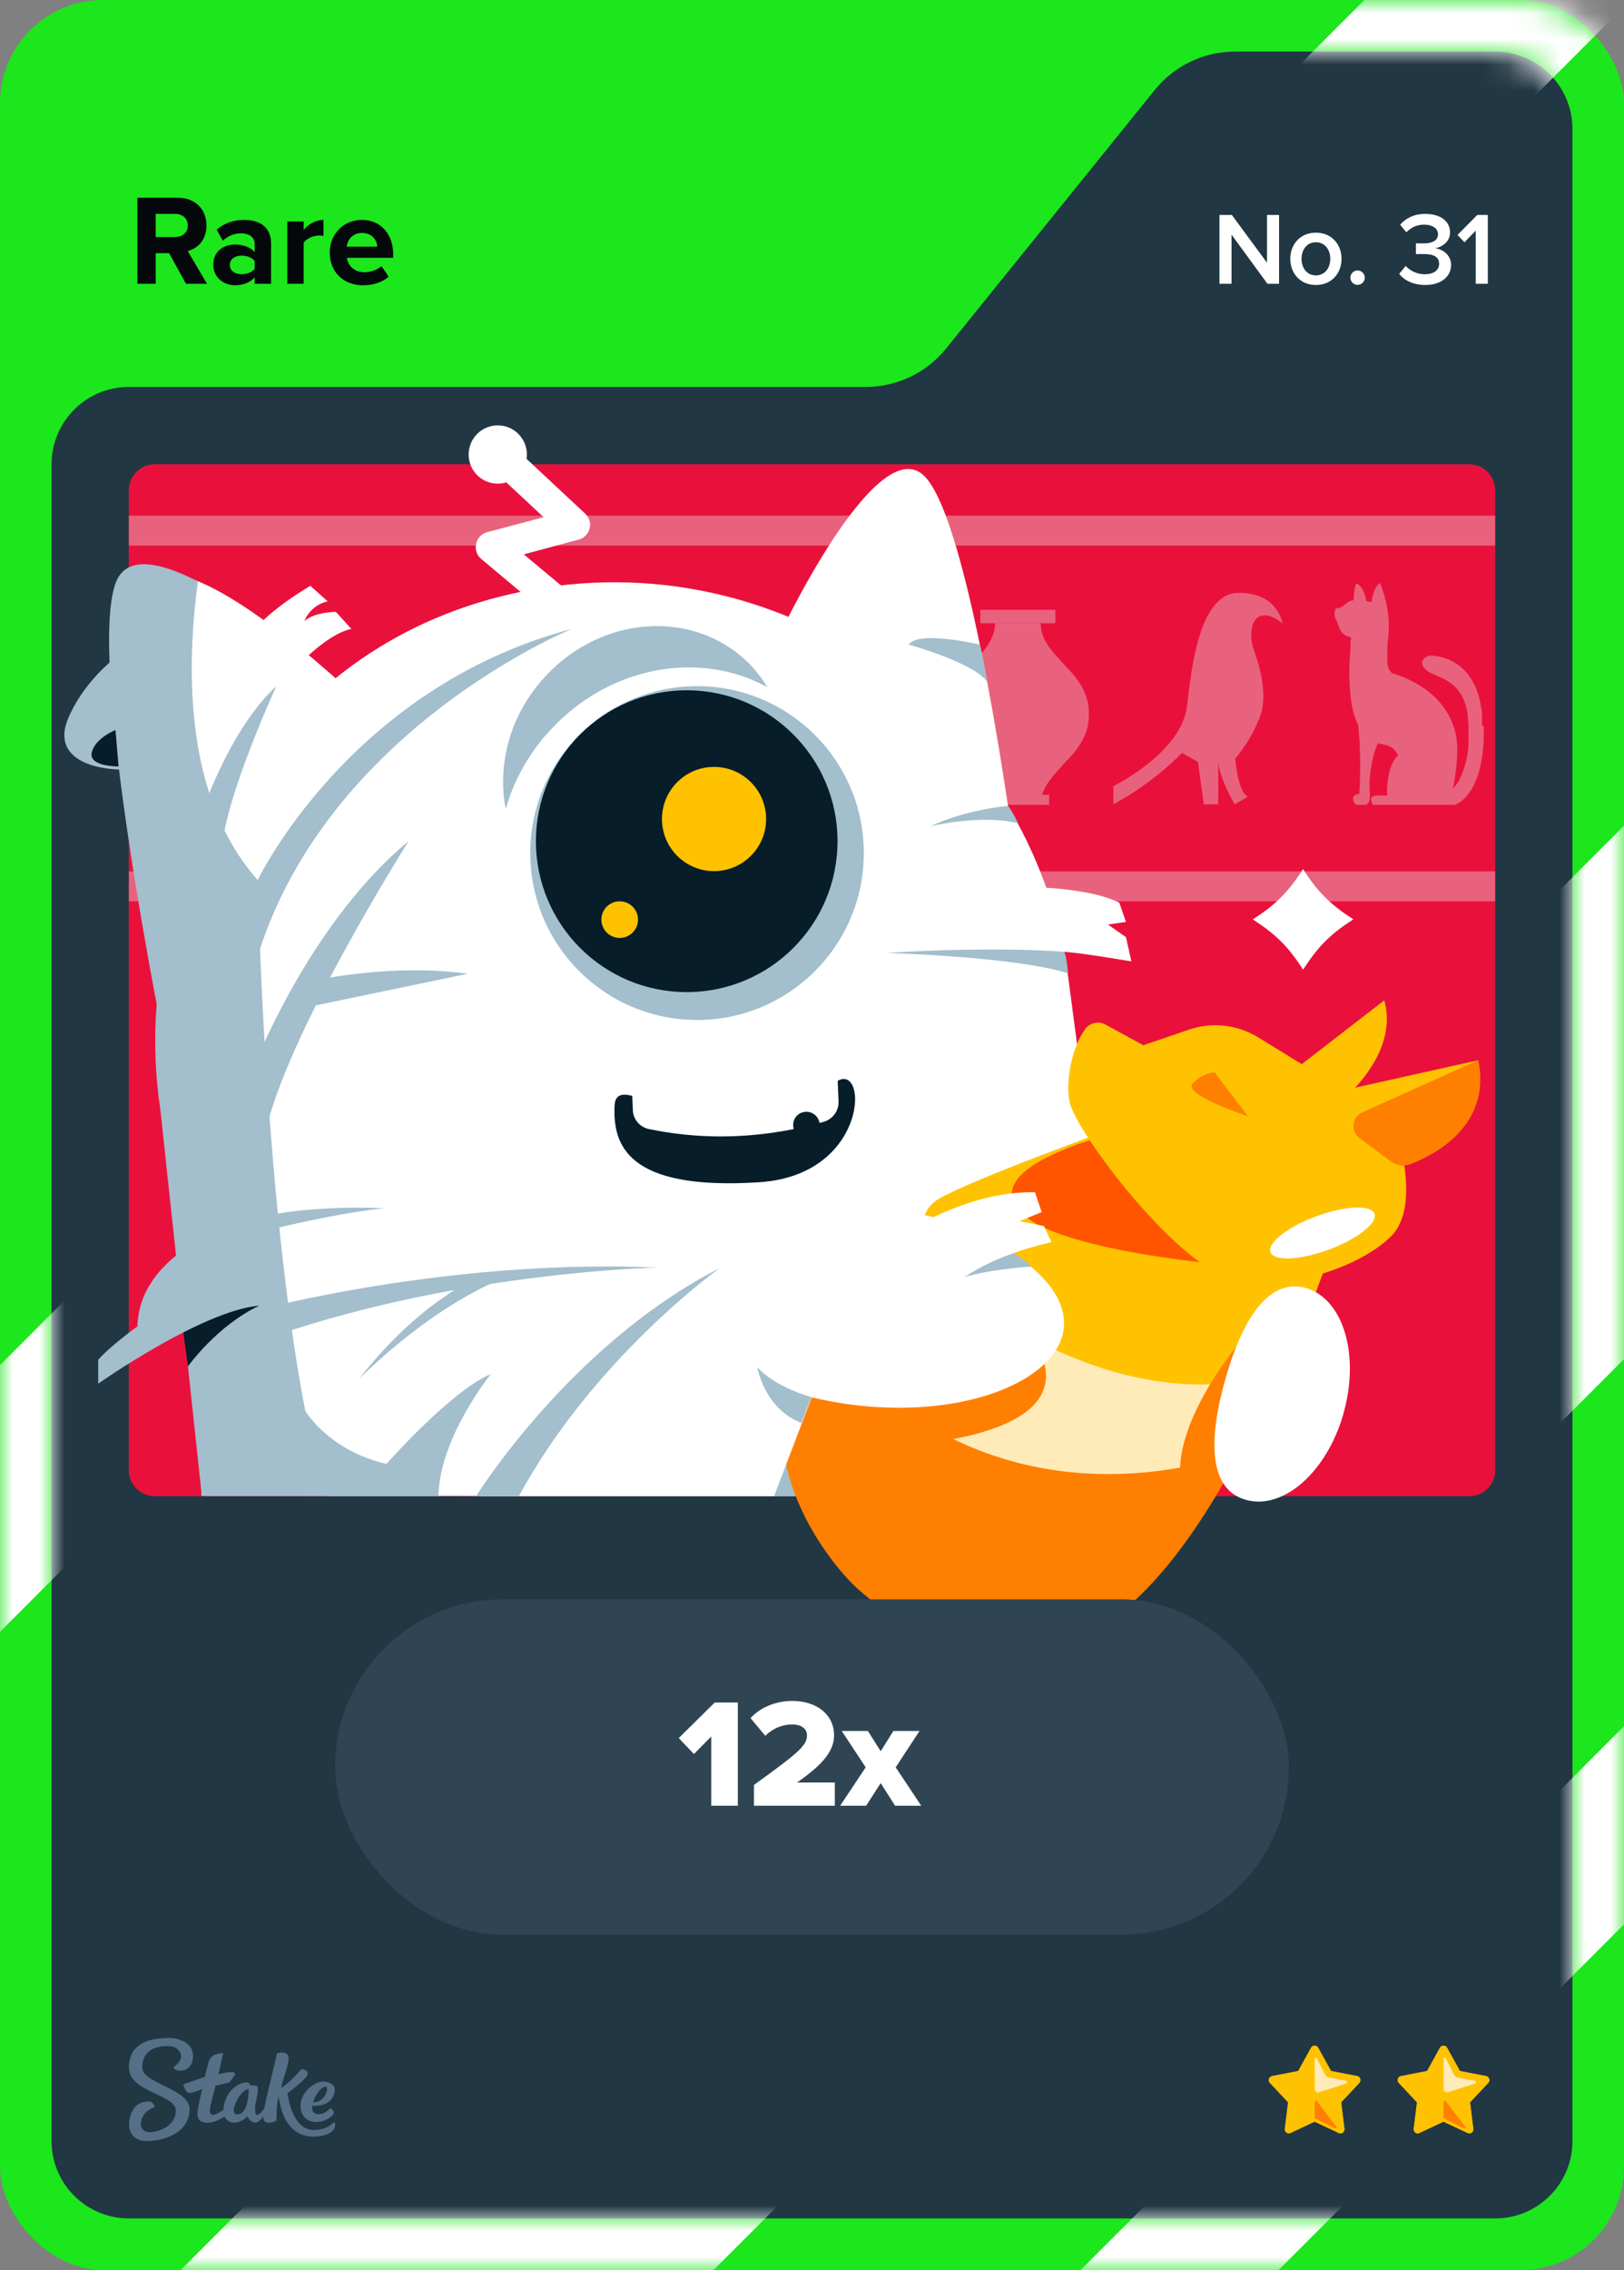 <svg width="63" height="88" viewBox="0 0 63 88" fill="none" xmlns="http://www.w3.org/2000/svg">
<rect x="0" y="0" width="63" height="88" fill="#808080" stroke="none"/>
<rect width="63" height="88" rx="4" fill="#1CE61C"/>
<path d="M36.701 13.513L44.799 3.487C45.559 2.546 46.702 2 47.911 2H58C59.657 2 61 3.343 61 5V83C61 84.657 59.657 86 58 86H5C3.343 86 2 84.657 2 83V18C2 16.343 3.343 15 5 15H33.589C34.798 15 35.941 14.454 36.701 13.513Z" fill="#213743"/>
<mask id="mask0_26835_29194" style="mask-type:luminance" maskUnits="userSpaceOnUse" x="0" y="0" width="63" height="88">
<path d="M59 0H4C1.79 0 0 1.79 0 4V84C0 86.21 1.79 88 4 88H59C61.21 88 63 86.21 63 84V4C63 1.79 61.21 0 59 0ZM61 82.81C61 84.57 59.57 86 57.81 86H5.19C3.43 86 2 84.57 2 82.81V18.19C2 16.43 3.43 15 5.19 15H33.59C34.8 15 35.94 14.45 36.7 13.51L44.8 3.48C45.56 2.54 46.7 1.99 47.91 1.99H57.81C59.57 1.99 61 3.42 61 5.18V82.8V82.81Z" fill="white"/>
</mask>
<g mask="url(#mask0_26835_29194)">
<path d="M68.37 47.32V26.64L4.46 90.55H25.13L68.37 47.32Z" fill="white"/>
<path d="M64.66 -2.29H55.22L-2.92 55.84V66.18L65.46 -2.2C65.2 -2.26 64.93 -2.29 64.66 -2.29Z" fill="white"/>
<path d="M68.37 69.23V61.55L39.37 90.55H47.05L68.37 69.23Z" fill="white"/>
</g>
<rect x="5" y="18" width="53" height="40" rx="1" fill="#2F4553"/>
<g clip-path="url(#clip0_26835_29194)">
<g clip-path="url(#clip1_26835_29194)">
<path d="M57 18H6C5.448 18 5 18.448 5 19V57C5 57.552 5.448 58 6 58H57C57.552 58 58 57.552 58 57V19C58 18.448 57.552 18 57 18Z" fill="#E9113C"/>
<path d="M43.18 30.48C43.18 30.48 45.84 29.19 46.05 27.36C46.22 25.88 46.53 22.98 48.06 22.98C49.59 22.98 49.75 24.17 49.75 24.17C49.75 24.17 49.3 23.75 48.9 23.88C48.5 24.01 48.48 24.7 48.61 25.1C48.74 25.5 49.27 26.85 48.85 27.86C48.43 28.87 47.92 29.4 47.92 29.4C47.92 29.4 48 30.65 48.4 30.89L47.9 31.18C47.9 31.18 47.32 30.22 47.26 29.53V31.18H46.7L46.47 29.53L45.85 29.19C45.85 29.19 44.82 30.3 43.19 31.18V30.48H43.18Z" fill="#E9627D"/>
<path d="M42.24 27.68C42.24 27.68 42.24 27.63 42.24 27.6C42.24 26.93 41.85 26.34 41.36 25.85C40.87 25.31 40.37 24.85 40.37 24.16H38.6C38.6 24.84 38.09 25.31 37.61 25.85C37.12 26.33 36.73 26.93 36.73 27.6C36.73 27.63 36.73 27.65 36.73 27.68C36.73 27.71 36.73 27.73 36.73 27.76C36.73 28.43 37.12 29.02 37.61 29.51C38.1 30.05 38.6 30.51 38.6 31.2H40.37C40.37 30.52 40.88 30.05 41.36 29.51C41.85 29.03 42.24 28.43 42.24 27.76C42.24 27.73 42.24 27.71 42.24 27.68Z" fill="#E9627D"/>
<path d="M40.94 23.64H38.03V24.16H40.94V23.64Z" fill="#E9627D"/>
<path d="M40.7 30.81H38.28V31.2H40.7V30.81Z" fill="#E9627D"/>
<path d="M58 33.78H5V34.94H58V33.78Z" fill="#E9627D"/>
<path d="M58 19.99H5V21.15H58V19.99Z" fill="#E9627D"/>
<path d="M21.54 23.91C21.41 23.91 21.29 23.86 21.18 23.77L18.67 21.67C18.5 21.53 18.42 21.3 18.47 21.08C18.52 20.86 18.68 20.69 18.9 20.63L21.09 20.05L19.19 18.28C18.95 18.05 18.94 17.68 19.16 17.43C19.39 17.19 19.77 17.17 20.01 17.4L22.7 19.91C22.86 20.06 22.93 20.28 22.87 20.49C22.82 20.7 22.65 20.87 22.44 20.92L20.32 21.49L21.95 22.85C22.2 23.06 22.24 23.44 22.02 23.69C21.9 23.84 21.71 23.91 21.54 23.9V23.91Z" fill="white"/>
<path d="M19.31 18.75C19.934 18.75 20.44 18.244 20.44 17.62C20.44 16.996 19.934 16.49 19.31 16.49C18.686 16.49 18.18 16.996 18.18 17.62C18.18 18.244 18.686 18.75 19.31 18.75Z" fill="white"/>
<path d="M39.41 33.4C39.41 33.4 37.68 20.02 35.8 18.4C33.92 16.78 30.2 24.69 30.2 24.69C30.2 24.69 34.76 33.28 39.41 33.4Z" fill="white"/>
<path d="M35.25 24.99C35.25 24.99 37.72 25.66 38.29 26.42C38.29 26.42 38.14 25.44 38.01 24.99C38.01 24.99 35.62 24.42 35.25 24.99Z" fill="#A3BECC"/>
<path d="M7.48 38.6C7.48 38.6 4.15 25.83 5.35 22.93C6.55 20.02 13.93 27.13 13.93 27.13C13.93 27.13 11.29 38.57 7.48 38.6Z" fill="white"/>
<path d="M44.1 58L41.42 37.74C39.96 28.02 30.9 21.32 21.18 22.77C11.46 24.23 5.7 32.84 7.16 42.56L7.82 57.99" fill="white"/>
<path d="M30.07 56.15L30.02 58H30.87L31.9 56.68L30.07 56.15Z" fill="#A3BECC"/>
<path d="M34.6 43.54C34.6 45.03 31.89 46.64 28.66 46.64C25.43 46.64 22.89 45.03 22.89 43.54C22.89 42.05 25.51 40.85 28.74 40.85C31.97 40.85 34.59 42.06 34.59 43.54H34.6Z" fill="#071D2A"/>
<path d="M32.48 41.51L32.53 42.7C32.54 43.07 32.3 43.39 31.95 43.49C31.89 43.51 31.84 43.52 31.79 43.53C31.75 43.28 31.53 43.09 31.26 43.1C30.98 43.11 30.75 43.35 30.77 43.64C30.77 43.68 30.78 43.73 30.79 43.77C28.89 44.15 27.02 44.15 25.18 43.77C24.82 43.7 24.56 43.39 24.55 43.03L24.5 41.83C27.23 42.51 29.89 42.42 32.49 41.52L32.48 41.51Z" fill="white"/>
<path d="M28.21 37.73C22.97 37.73 18.72 40.28 18.72 43.43C18.72 46.58 22.97 49.13 28.21 49.13C33.45 49.13 37.7 46.58 37.7 43.43C37.7 40.28 33.45 37.73 28.21 37.73ZM29.46 45.83C24.25 46.17 23.78 44.32 23.84 42.87C23.89 41.72 25.59 43.22 27.35 43.26C27.35 43.26 31.1 43.38 32.19 42.16C33.66 40.51 34 45.53 29.46 45.83Z" fill="white"/>
<path d="M21.2 28.46C20.44 29.34 19.91 30.33 19.62 31.36C19.29 29.69 19.75 27.82 21.03 26.36C23.12 23.96 26.6 23.57 28.81 25.49C29.2 25.83 29.51 26.22 29.77 26.64C27.08 25.16 23.48 25.85 21.21 28.46H21.2Z" fill="#A3BECC"/>
<path d="M27.04 39.54C30.613 39.54 33.51 36.643 33.51 33.07C33.51 29.497 30.613 26.6 27.04 26.6C23.467 26.6 20.57 29.497 20.57 33.07C20.57 36.643 23.467 39.54 27.04 39.54Z" fill="#A3BECC"/>
<path d="M26.64 38.46C29.871 38.46 32.49 35.841 32.49 32.61C32.49 29.379 29.871 26.76 26.64 26.76C23.409 26.76 20.79 29.379 20.79 32.61C20.79 35.841 23.409 38.46 26.64 38.46Z" fill="#071D2A"/>
<path d="M27.7 33.77C28.816 33.77 29.72 32.866 29.72 31.75C29.72 30.634 28.816 29.73 27.7 29.73C26.584 29.73 25.68 30.634 25.68 31.75C25.68 32.866 26.584 33.77 27.7 33.77Z" fill="#FFC200"/>
<path d="M24.04 36.36C24.432 36.36 24.75 36.042 24.75 35.65C24.75 35.258 24.432 34.94 24.04 34.94C23.648 34.94 23.33 35.258 23.33 35.65C23.33 36.042 23.648 36.36 24.04 36.36Z" fill="#FFC200"/>
<path d="M10 34.13C7.14 30.93 7.22 25.87 7.68 22.54C6.2 21.78 4.93 21.53 4.51 22.54C3.31 25.45 6.39 40.53 6.39 40.53C7.68 40.53 8.96 38.99 10.09 36.96C10.02 35.22 10 34.13 10 34.13Z" fill="#A3BECC"/>
<path d="M8.39 31.5C6.46 34.86 5.6 38.87 6.22 43.01L7.83 57.99H12.63C10.31 50.24 10 34.12 10 34.12C9.3 33.34 8.78 32.44 8.39 31.49V31.5Z" fill="#A3BECC"/>
<path d="M7.29 52.97C7.29 52.97 8.42 51.38 10.07 50.61L7.02 50.97L7.29 52.97Z" fill="#071D2A"/>
<path d="M7.62 32.13C7.62 32.13 8.7 28.47 10.72 26.6C10.72 26.6 8.65 31.08 8.6 33.07L7.62 32.13Z" fill="#A3BECC"/>
<path d="M11.39 25.99C11.39 25.99 12.6 24.6 13.63 24.38L13.03 23.72C13.03 23.72 12.19 23.72 11.81 24.08C11.81 24.08 12 23.48 12.71 23.31L12.04 22.71C12.04 22.71 10.39 23.66 9.75 24.57L11.4 26L11.39 25.99Z" fill="white"/>
<path d="M4.67 25.35C4.67 25.35 3.35 26.24 2.66 27.81C1.97 29.38 3.58 29.9 5.09 29.83L4.68 25.35H4.67Z" fill="#A3BECC"/>
<path d="M4.6 29.7L4.48 28.3C4.48 28.3 3.69 28.61 3.56 29.17C3.43 29.73 4.6 29.71 4.6 29.71V29.7Z" fill="#071D2A"/>
<path d="M9.99 34.13C9.99 34.13 13.55 26.67 22.18 24.38C22.18 24.38 11.25 28.85 9.5 39.14L9.99 34.12V34.13Z" fill="#A3BECC"/>
<path d="M9.51 42.18C9.51 42.18 11.69 36.05 15.85 32.61C15.85 32.61 11.03 40.21 10.26 44.06L9.51 42.18Z" fill="#A3BECC"/>
<path d="M12.3 37.99C12.3 37.99 15.28 37.34 18.14 37.75L11.84 39.06L12.3 37.99Z" fill="#A3BECC"/>
<path d="M34.36 36.94C34.36 36.94 39.37 37.08 41.43 37.73C41.43 37.73 41.39 37.14 41.29 36.9C41.29 36.9 38.82 36.67 34.37 36.94H34.36Z" fill="#A3BECC"/>
<path d="M37.01 34.45C37.01 34.45 41.5 34.06 43.42 34.99L43.68 35.74L42.98 35.84L43.68 36.33L43.89 37.27C43.89 37.27 41.97 36.94 41.29 36.9L39.17 36.52L37.02 34.44L37.01 34.45Z" fill="white"/>
<path d="M8.87 47.57C8.87 47.57 5.41 48.63 5.33 51.42C5.33 51.42 4.32 52.14 3.81 52.71V53.64C3.81 53.64 7.79 50.83 10.06 50.61L8.87 47.58V47.57Z" fill="#A3BECC"/>
<path d="M10.72 50.61C10.72 50.61 17.91 48.79 25.52 49.14C25.52 49.14 18 49.28 10.72 51.76V50.61Z" fill="#A3BECC"/>
<path d="M10.64 47.63C10.64 47.63 13.14 47.01 14.91 46.84C14.91 46.84 12.46 46.69 10.25 47.14L10.64 47.64V47.63Z" fill="#A3BECC"/>
<path d="M36.09 32.03C36.09 32.03 38.03 31.56 39.49 31.91C39.49 31.91 39.32 31.53 39.11 31.24C39.11 31.24 37.51 31.37 36.09 32.03Z" fill="#A3BECC"/>
<path d="M18.41 49.58C18.41 49.58 16.19 50.54 13.92 53.47C13.92 53.47 16.44 50.85 19.44 49.58H18.41Z" fill="#A3BECC"/>
<path d="M11.84 54.69C11.84 54.69 12.74 56.23 14.99 56.75C14.99 56.75 17.52 53.89 19.04 53.27C19.04 53.27 17.04 55.74 17.01 58H12.64L11.23 57.46L11.85 54.69H11.84Z" fill="#A3BECC"/>
<path d="M51.21 49.04L46.37 47.99L42.66 44.32C42.66 44.32 34.36 46.77 31.34 51.8C28.32 56.83 33.08 61.41 33.08 61.41C33.08 61.41 37.71 66.12 42.71 63.05C47.71 59.98 51.2 49.03 51.2 49.03L51.21 49.04Z" fill="#FF7F00"/>
<path d="M31.99 50.35C31.99 50.35 31.1 51.79 34.9 54.54C40.46 58.56 46.42 56.89 48.18 56.26C48.5 56.14 48.76 55.88 48.87 55.56L49.97 52.35L36.48 47C36.48 47 33.64 48.09 31.98 50.36L31.99 50.35Z" fill="#FFEBB8"/>
<path d="M50.15 52.52C50.03 52.83 49.79 53.08 49.47 53.2C48.02 53.73 43.56 54.71 37.26 50.15C36.41 49.54 35.81 48.57 35.79 47.68C35.78 47.21 35.93 46.76 36.41 46.48C37.79 45.68 43.26 43.72 43.26 43.72L51.97 47.6L50.15 52.52Z" fill="#FFC200"/>
<path d="M31.61 56.14C31.61 56.14 41.61 56.56 40.49 52.76L32.75 53.23L31.61 56.13V56.14Z" fill="#FF7F00"/>
<path d="M43.49 43.86C43.49 43.86 38.25 45.05 39.42 46.8C40.59 48.55 48.18 49.09 48.18 49.09L43.49 43.86Z" fill="#FF5500"/>
<path d="M53.7 38.78L50.09 41.57L51.59 43.05C51.59 43.05 54.35 41.12 53.7 38.78Z" fill="#FFC200"/>
<path d="M54.03 43.42L48.8 40.21C48 39.72 47.03 39.61 46.14 39.91L44.35 40.52L42.89 39.72C42.62 39.57 42.28 39.65 42.1 39.89C41.57 40.62 41.33 41.93 41.49 42.71C41.71 43.77 44.81 47.92 46.94 49.19C49.07 50.46 52.7 49.21 53.97 47.92C55.24 46.63 54.03 43.42 54.03 43.42Z" fill="#FFC200"/>
<path d="M51.542 48.444C52.656 48.033 53.452 47.41 53.32 47.052C53.188 46.695 52.178 46.739 51.064 47.15C49.95 47.561 49.154 48.185 49.286 48.542C49.418 48.9 50.428 48.856 51.542 48.444Z" fill="white"/>
<path d="M57.35 41.1L51.47 42.41L51.99 44.46L57.35 41.1Z" fill="#FFC200"/>
<path d="M57.34 41.1L52.85 43.12C52.44 43.3 52.38 43.85 52.74 44.12L53.95 45.02C54.17 45.18 54.46 45.23 54.72 45.13C55.68 44.76 57.86 43.62 57.35 41.11L57.34 41.1Z" fill="#FF7F00"/>
<path d="M48.41 43.27L47.12 41.57C47.12 41.57 46.69 41.57 46.27 42C45.85 42.43 48.41 43.27 48.41 43.27Z" fill="#FF7F00"/>
<path d="M18.66 58C18.66 58 29.21 43.93 37.45 47.6C45.7 51.27 39.17 55.99 31.49 54.17L30.03 58H18.66Z" fill="white"/>
<path d="M27.89 49.18C27.89 49.18 23.03 52.65 20.13 58H18.47C18.47 58 22.1 52.15 27.88 49.18H27.89Z" fill="#A3BECC"/>
<path d="M31.48 54.16C31.48 54.16 30.09 53.8 29.38 53C29.38 53 29.64 54.61 31.09 55.16L31.48 54.15V54.16Z" fill="#A3BECC"/>
<path d="M39.24 48.54C39.24 48.54 39.76 48.8 40 49.1C40 49.1 38.38 49.2 37.38 49.52C37.38 49.52 38.46 48.34 39.24 48.53V48.54Z" fill="#A3BECC"/>
<path d="M32.36 49.8C32.36 49.8 36.2 46.13 40.15 46.22L40.41 46.99L39.55 47.34L40.5 47.53L40.79 48.15C39.47 48.46 38.31 48.9 37.37 49.54C37 49.56 32.35 49.8 32.35 49.8H32.36Z" fill="white"/>
<path d="M48 52.15C48 52.15 45.22 55.49 45.88 57.74L47.72 56.85L48.01 52.15H48Z" fill="#FF7F00"/>
<path d="M52.12 54.79C51.48 57.06 49.78 58.56 48.32 58.14C46.86 57.72 46.89 55.75 47.53 53.48C48.17 51.21 49.19 49.52 50.65 49.93C52.11 50.34 52.76 52.52 52.12 54.78V54.79Z" fill="white"/>
<path d="M50.55 33.69C49.96 34.6 49.49 35.07 48.6 35.64C49.51 36.23 49.98 36.7 50.55 37.59C51.14 36.68 51.61 36.21 52.5 35.64C51.59 35.05 51.12 34.58 50.55 33.69Z" fill="white"/>
<path d="M57.49 28.12C57.49 28.12 57.49 28.1 57.49 28.09C57.49 28.04 57.49 27.99 57.49 27.94C57.49 27.94 57.49 27.9 57.49 27.88C57.49 27.84 57.49 27.79 57.49 27.75C57.49 27.73 57.49 27.7 57.49 27.68C57.49 27.68 57.49 27.66 57.49 27.65C57.49 27.56 57.47 27.46 57.45 27.38C57.11 25.34 55.49 25.41 55.43 25.42C55.36 25.43 54.93 25.64 55.35 25.99C55.71 26.29 56.6 26.28 56.89 27.45C56.89 27.47 56.9 27.49 56.9 27.51C56.92 27.58 56.93 27.66 56.94 27.74C56.94 27.76 56.94 27.78 56.94 27.8C56.95 27.89 56.96 27.98 56.97 28.08C56.97 28.2 56.97 28.32 56.97 28.44C56.97 28.48 56.97 28.51 56.97 28.54C56.97 28.62 56.97 28.69 56.97 28.76C56.97 28.8 56.97 28.83 56.97 28.87C56.97 28.94 56.96 29 56.95 29.06C56.95 29.09 56.95 29.13 56.94 29.16C56.94 29.22 56.92 29.28 56.91 29.34C56.86 29.6 56.79 29.82 56.72 29.99C56.71 30.02 56.7 30.05 56.68 30.08C56.68 30.1 56.66 30.12 56.65 30.15C56.64 30.18 56.63 30.2 56.61 30.23C56.61 30.25 56.59 30.27 56.58 30.28C56.57 30.3 56.56 30.32 56.54 30.34C56.54 30.36 56.52 30.37 56.51 30.38C56.5 30.4 56.49 30.42 56.48 30.43C56.48 30.44 56.46 30.45 56.46 30.46C56.45 30.48 56.44 30.49 56.43 30.5C56.43 30.5 56.42 30.52 56.41 30.52C56.41 30.53 56.39 30.54 56.39 30.55C56.39 30.55 56.39 30.56 56.38 30.57C56.38 30.57 56.37 30.58 56.36 30.59C56.36 30.59 56.69 29.13 56.43 28.28C56.23 27.64 55.83 27.02 55.02 26.54C54.88 26.46 54.74 26.39 54.58 26.31C54.5 26.27 54.42 26.24 54.33 26.21C54.24 26.18 54.16 26.15 54.06 26.11C54.06 26.11 54.05 26.11 54.04 26.11C54.04 26.11 54.04 26.11 54.03 26.11C54.03 26.11 54.01 26.11 54.01 26.1C53.99 26.09 53.97 26.07 53.95 26.04C53.95 26.04 53.95 26.04 53.94 26.03C53.94 26.02 53.92 26 53.91 25.99C53.91 25.99 53.9 25.97 53.89 25.96C53.89 25.95 53.87 25.93 53.87 25.91C53.87 25.89 53.85 25.87 53.84 25.85C53.84 25.85 53.84 25.83 53.84 25.82C53.84 25.79 53.82 25.76 53.82 25.72C53.82 25.72 53.82 25.7 53.82 25.69C53.82 25.68 53.82 25.67 53.82 25.65C53.82 25.64 53.82 25.63 53.82 25.62C53.82 25.6 53.82 25.58 53.82 25.55C53.82 25.53 53.82 25.51 53.82 25.49C53.82 25.46 53.82 25.42 53.82 25.38C53.82 25.38 53.82 25.36 53.82 25.35C53.82 25.28 53.82 25.2 53.82 25.12C53.82 25.1 53.82 25.09 53.82 25.07C53.82 25.03 53.82 24.99 53.83 24.95C53.83 24.91 53.83 24.87 53.84 24.83C53.87 24.6 53.88 24.37 53.87 24.16C53.87 24.02 53.86 23.89 53.84 23.76C53.82 23.63 53.81 23.52 53.78 23.41C53.76 23.3 53.73 23.2 53.71 23.11C53.62 22.8 53.54 22.61 53.54 22.61C53.54 22.61 53.32 22.64 53.2 23.35C53.2 23.35 53.12 23.32 53 23.3C52.91 22.7 52.62 22.62 52.62 22.62C52.62 22.62 52.53 22.72 52.51 23.27C52.4 23.28 52.31 23.32 52.24 23.38C51.96 23.64 51.83 23.57 51.83 23.57C51.83 23.57 51.69 23.79 51.83 24.02C51.97 24.25 51.91 24.59 52.41 24.71C52.41 24.71 52.41 24.78 52.39 24.89C52.39 24.91 52.39 24.94 52.39 24.97C52.39 24.97 52.39 24.98 52.39 24.99C52.39 25.02 52.39 25.04 52.39 25.07C52.39 25.07 52.39 25.08 52.39 25.09C52.38 25.27 52.36 25.5 52.35 25.76C52.33 26.51 52.37 27.49 52.68 28.09C52.84 29.34 52.73 30.78 52.73 30.78C52.73 30.78 52.55 30.76 52.5 30.91C52.45 31.06 52.61 31.2 52.61 31.2H52.97C52.97 31.2 53.15 31.18 53.14 30.87C53.14 30.71 53.11 30.41 53.14 30.13C53.22 29.38 53.33 29.11 53.45 28.81C53.76 28.9 54.01 28.85 54.24 29.28C53.74 29.75 53.81 30.85 53.81 30.85C53.81 30.85 53.27 30.79 53.21 30.91C53.15 31.03 53.26 31.2 53.26 31.2H54.27H55.97H56.43C56.44 31.2 56.47 31.19 56.51 31.17C56.52 31.17 56.54 31.15 56.56 31.14C56.58 31.13 56.6 31.12 56.62 31.11C56.64 31.1 56.66 31.08 56.67 31.07C56.67 31.07 56.67 31.07 56.68 31.07C56.7 31.05 56.72 31.03 56.75 31.01C56.77 30.99 56.79 30.97 56.81 30.95C56.81 30.95 56.81 30.95 56.82 30.94C56.84 30.91 56.87 30.89 56.89 30.86C56.91 30.83 56.94 30.8 56.96 30.77C56.96 30.77 56.97 30.76 56.98 30.75C57.01 30.71 57.03 30.68 57.06 30.64C57.23 30.37 57.39 29.98 57.48 29.43C57.49 29.35 57.51 29.26 57.52 29.17C57.52 29.16 57.52 29.14 57.52 29.13C57.53 29.04 57.54 28.94 57.55 28.84C57.55 28.75 57.56 28.65 57.56 28.55C57.56 28.52 57.56 28.5 57.56 28.47C57.56 28.4 57.56 28.33 57.56 28.26C57.56 28.26 57.56 28.2 57.56 28.16L57.49 28.12Z" fill="#E9627D"/>
</g>
</g>
<path fill-rule="evenodd" clip-rule="evenodd" d="M6.498 79C6.99 79 7.486 79.213 7.49 79.691C7.49 80.104 7.247 80.27 6.998 80.27C6.75 80.27 6.733 80.144 6.733 80.144C6.733 80.144 7.025 79.926 7.025 79.717C7.025 79.609 6.942 79.313 6.489 79.317C5.858 79.317 5.518 79.617 5.518 80.152C5.518 80.765 7.351 80.974 7.355 81.765C7.355 82.613 6.476 82.996 5.692 83C5.283 83 5.013 82.761 5.009 82.378C5.009 81.926 5.222 81.465 5.758 81.465C5.884 81.457 5.988 81.552 5.997 81.678C5.997 81.678 5.997 81.683 5.997 81.687C5.997 81.687 5.457 81.839 5.462 82.378C5.462 82.478 5.566 82.661 5.819 82.656C6.071 82.652 6.824 82.474 6.82 81.809C6.82 81.191 5.004 81.109 5 80.148C5 79.065 6.088 79.009 6.498 79.009V79ZM10.747 79.6C10.812 79.57 11.213 79.491 11.195 79.813C11.182 80.135 10.939 80.691 10.904 80.935C11.23 80.77 11.692 80.209 11.692 80.209C11.692 80.209 12.018 80.252 11.918 80.452C11.818 80.652 11.152 81.144 11.152 81.144C11.152 81.144 11.304 82.57 12.171 82.57C12.645 82.57 12.85 82.361 12.937 82.287C12.959 82.27 12.976 82.265 12.985 82.278C13.02 82.387 12.994 82.504 12.915 82.591C12.819 82.696 12.597 82.822 12.153 82.826C11.365 82.826 10.925 82.196 10.812 81.261C10.725 81.535 10.734 81.983 10.721 82.2C10.695 82.243 10.251 82.417 10.216 82.117C10.216 82.091 10.216 82.07 10.216 82.043C10.133 82.161 10.02 82.283 9.911 82.283C9.72 82.283 9.637 82.122 9.602 82.039C9.576 82.07 9.363 82.287 9.088 82.287C8.923 82.291 8.775 82.196 8.709 82.043C8.57 82.144 8.322 82.291 8.039 82.291C7.734 82.291 7.66 82.109 7.66 81.957C7.66 81.713 7.843 80.987 7.843 80.987C7.843 80.987 7.486 81.13 7.364 81.135C7.194 81.135 7.112 80.822 7.112 80.813C7.112 80.809 7.112 80.8 7.12 80.8C7.22 80.761 7.943 80.513 7.943 80.513C7.943 80.513 8.078 79.983 8.096 79.913C8.113 79.844 8.213 79.7 8.331 79.656C8.418 79.622 8.509 79.6 8.601 79.591C8.631 79.591 8.653 79.6 8.653 79.617C8.653 79.635 8.474 80.409 8.474 80.409C8.474 80.409 8.849 80.322 8.988 80.322C9.097 80.322 9.154 80.387 9.093 80.47C9.032 80.552 8.962 80.648 8.927 80.691C8.888 80.735 8.862 80.743 8.77 80.761C8.644 80.787 8.361 80.856 8.361 80.856C8.361 80.856 8.135 81.678 8.139 81.817C8.139 81.896 8.165 81.987 8.261 81.987C8.357 81.987 8.54 81.874 8.67 81.791C8.692 81.152 9.188 80.726 9.576 80.726C9.702 80.726 9.654 80.848 9.798 80.848H9.889C9.946 80.848 10.007 80.852 10.007 80.996C10.007 81.196 9.894 81.526 9.894 81.735C9.894 81.883 9.915 81.987 9.972 81.987C10.068 81.987 10.177 81.848 10.255 81.726C10.381 81.03 10.734 79.761 10.734 79.617L10.747 79.6ZM12.502 80.7C12.767 80.678 12.933 80.822 12.963 80.9C12.994 80.978 12.989 81.161 12.915 81.291C12.684 81.704 12.11 81.63 12.11 81.63C12.11 81.63 12.044 81.957 12.341 81.957C12.593 81.957 12.706 81.83 12.815 81.726C12.859 81.726 12.994 81.865 12.933 81.961C12.885 82.035 12.619 82.257 12.28 82.261C11.74 82.261 11.605 81.8 11.674 81.47C11.766 81.061 12.175 80.722 12.502 80.696V80.7ZM9.646 80.987C9.323 80.987 8.827 81.97 9.206 81.965C9.619 81.965 9.646 81.183 9.646 81.004V80.987ZM12.641 80.891C12.423 80.9 12.175 81.317 12.153 81.5C12.48 81.513 12.654 81.196 12.676 81.07C12.689 80.974 12.693 80.887 12.641 80.887V80.891Z" fill="#557086"/>
<path d="M51.144 79.378L51.641 80.278L52.652 80.473C52.779 80.499 52.83 80.656 52.741 80.749L52.036 81.501L52.163 82.524C52.181 82.656 52.045 82.749 51.93 82.694L51 82.257L50.07 82.694C49.951 82.749 49.82 82.652 49.837 82.524L49.964 81.501L49.259 80.749C49.17 80.656 49.221 80.499 49.348 80.473L50.359 80.278L50.856 79.378C50.919 79.263 51.085 79.263 51.144 79.378Z" fill="#FFC200"/>
<path d="M51 79.293C51.055 79.293 51.115 79.323 51.144 79.378L51.641 80.278L52.652 80.473C52.779 80.499 52.83 80.656 52.741 80.749L52.036 81.501L52.163 82.524C52.176 82.626 52.096 82.711 51.998 82.711C51.977 82.711 51.951 82.707 51.926 82.694L50.996 82.257L50.066 82.694C50.04 82.707 50.019 82.711 49.994 82.711C49.9 82.711 49.815 82.626 49.828 82.524L49.955 81.501L49.251 80.749C49.161 80.656 49.212 80.499 49.34 80.473L50.35 80.278L50.847 79.378C50.877 79.323 50.936 79.293 50.992 79.293M51 79.081C50.864 79.081 50.737 79.157 50.669 79.276L50.219 80.091L49.306 80.265C49.17 80.291 49.059 80.388 49.017 80.52C48.974 80.652 49.008 80.796 49.102 80.894L49.739 81.573L49.624 82.495C49.611 82.601 49.645 82.711 49.713 82.792C49.786 82.873 49.888 82.919 49.998 82.919C50.053 82.919 50.108 82.906 50.159 82.881L51 82.486L51.841 82.881C51.892 82.906 51.947 82.919 52.002 82.919C52.112 82.919 52.214 82.873 52.287 82.792C52.359 82.711 52.393 82.601 52.376 82.495L52.261 81.573L52.898 80.894C52.992 80.792 53.026 80.647 52.983 80.52C52.941 80.388 52.83 80.291 52.694 80.265L51.781 80.091L51.331 79.276C51.263 79.157 51.136 79.081 51 79.081Z" fill="#213743"/>
<path d="M51 79.815V80.974C51 81.068 51.089 81.132 51.178 81.106L52.219 80.771C52.274 80.754 52.27 80.673 52.21 80.66L51.556 80.541C51.497 80.529 51.442 80.49 51.412 80.435L51.085 79.794C51.064 79.751 50.996 79.764 50.996 79.815H51Z" fill="#FFEBB8"/>
<path d="M51 81.492V82.07C51 82.104 51.017 82.129 51.047 82.146L51.798 82.507C51.837 82.524 51.87 82.482 51.845 82.448L51.093 81.463C51.064 81.424 51 81.446 51 81.492Z" fill="#FF7F00"/>
<path d="M56.144 79.378L56.641 80.278L57.652 80.473C57.779 80.499 57.83 80.656 57.741 80.749L57.036 81.501L57.163 82.524C57.181 82.656 57.045 82.749 56.93 82.694L56 82.257L55.07 82.694C54.951 82.749 54.82 82.652 54.837 82.524L54.964 81.501L54.259 80.749C54.17 80.656 54.221 80.499 54.348 80.473L55.359 80.278L55.856 79.378C55.919 79.263 56.085 79.263 56.144 79.378Z" fill="#FFC200"/>
<path d="M56 79.293C56.055 79.293 56.115 79.323 56.144 79.378L56.641 80.278L57.652 80.473C57.779 80.499 57.83 80.656 57.741 80.749L57.036 81.501L57.163 82.524C57.176 82.626 57.096 82.711 56.998 82.711C56.977 82.711 56.951 82.707 56.926 82.694L55.996 82.257L55.066 82.694C55.04 82.707 55.019 82.711 54.994 82.711C54.9 82.711 54.815 82.626 54.828 82.524L54.955 81.501L54.251 80.749C54.161 80.656 54.212 80.499 54.34 80.473L55.35 80.278L55.847 79.378C55.877 79.323 55.936 79.293 55.992 79.293M56 79.081C55.864 79.081 55.737 79.157 55.669 79.276L55.219 80.091L54.306 80.265C54.17 80.291 54.059 80.388 54.017 80.52C53.974 80.652 54.008 80.796 54.102 80.894L54.739 81.573L54.624 82.495C54.611 82.601 54.645 82.711 54.713 82.792C54.786 82.873 54.888 82.919 54.998 82.919C55.053 82.919 55.108 82.906 55.159 82.881L56 82.486L56.841 82.881C56.892 82.906 56.947 82.919 57.002 82.919C57.112 82.919 57.214 82.873 57.287 82.792C57.359 82.711 57.393 82.601 57.376 82.495L57.261 81.573L57.898 80.894C57.992 80.792 58.026 80.647 57.983 80.52C57.941 80.388 57.83 80.291 57.694 80.265L56.781 80.091L56.331 79.276C56.263 79.157 56.136 79.081 56 79.081Z" fill="#213743"/>
<path d="M56 79.815V80.974C56 81.068 56.089 81.132 56.178 81.106L57.219 80.771C57.274 80.754 57.27 80.673 57.21 80.66L56.556 80.541C56.497 80.529 56.442 80.49 56.412 80.435L56.085 79.794C56.064 79.751 55.996 79.764 55.996 79.815H56Z" fill="#FFEBB8"/>
<path d="M56 81.492V82.07C56 82.104 56.017 82.129 56.047 82.146L56.798 82.507C56.837 82.524 56.87 82.482 56.845 82.448L56.093 81.463C56.064 81.424 56 81.446 56 81.492Z" fill="#FF7F00"/>
<rect x="13" y="62" width="37" height="13" rx="6.5" fill="#2F4553"/>
<path d="M28.623 70H27.591V67.318L26.919 67.996L26.331 67.378L27.729 65.998H28.623V70ZM32.386 70H29.248V69.196C30.982 67.942 31.306 67.666 31.306 67.27C31.306 66.994 31.048 66.85 30.754 66.85C30.31 66.85 29.974 67.018 29.686 67.288L29.116 66.604C29.542 66.136 30.178 65.938 30.736 65.938C31.678 65.938 32.356 66.466 32.356 67.27C32.356 67.882 31.918 68.404 30.922 69.1H32.386V70ZM35.737 70H34.723L34.165 69.124L33.601 70H32.593L33.583 68.512L32.653 67.102H33.667L34.165 67.888L34.657 67.102H35.671L34.747 68.512L35.737 70Z" fill="white"/>
<path d="M8.03 11H7.215L6.56 9.815H6.04V11H5.33V7.665H6.89C7.585 7.665 8.01 8.12 8.01 8.74C8.01 9.33 7.64 9.645 7.28 9.73L8.03 11ZM6.785 9.19C7.07 9.19 7.285 9.02 7.285 8.74C7.285 8.46 7.07 8.29 6.785 8.29H6.04V9.19H6.785ZM10.515 11H9.88V10.75C9.715 10.945 9.43 11.06 9.115 11.06C8.73 11.06 8.275 10.8 8.275 10.26C8.275 9.695 8.73 9.48 9.115 9.48C9.435 9.48 9.72 9.585 9.88 9.775V9.45C9.88 9.205 9.67 9.045 9.35 9.045C9.09 9.045 8.85 9.14 8.645 9.33L8.405 8.905C8.7 8.645 9.08 8.525 9.46 8.525C10.01 8.525 10.515 8.745 10.515 9.44V11ZM9.37 10.63C9.575 10.63 9.775 10.56 9.88 10.42V10.12C9.775 9.98 9.575 9.91 9.37 9.91C9.12 9.91 8.915 10.04 8.915 10.275C8.915 10.5 9.12 10.63 9.37 10.63ZM11.78 11H11.145V8.585H11.78V8.915C11.95 8.7 12.25 8.525 12.55 8.525V9.145C12.505 9.135 12.445 9.13 12.375 9.13C12.165 9.13 11.885 9.25 11.78 9.405V11ZM14.082 11.06C13.347 11.06 12.792 10.565 12.792 9.79C12.792 9.09 13.307 8.525 14.042 8.525C14.762 8.525 15.252 9.065 15.252 9.855V9.995H13.457C13.497 10.3 13.742 10.555 14.152 10.555C14.357 10.555 14.642 10.465 14.797 10.315L15.077 10.725C14.837 10.945 14.457 11.06 14.082 11.06ZM14.637 9.565C14.622 9.335 14.462 9.03 14.042 9.03C13.647 9.03 13.477 9.325 13.447 9.565H14.637Z" fill="#05080A"/>
<path d="M49.619 11H49.167L47.775 9.096V11H47.307V8.332H47.787L49.151 10.184V8.332H49.619V11ZM51.046 11.048C50.434 11.048 50.054 10.588 50.054 10.032C50.054 9.48 50.434 9.02 51.046 9.02C51.666 9.02 52.042 9.48 52.042 10.032C52.042 10.588 51.666 11.048 51.046 11.048ZM51.046 10.676C51.406 10.676 51.606 10.376 51.606 10.032C51.606 9.692 51.406 9.392 51.046 9.392C50.69 9.392 50.49 9.692 50.49 10.032C50.49 10.376 50.69 10.676 51.046 10.676ZM52.664 11.044C52.512 11.044 52.384 10.916 52.384 10.764C52.384 10.612 52.512 10.484 52.664 10.484C52.816 10.484 52.944 10.612 52.944 10.764C52.944 10.916 52.816 11.044 52.664 11.044ZM55.288 11.048C54.812 11.048 54.46 10.856 54.28 10.616L54.532 10.308C54.704 10.508 54.988 10.632 55.272 10.632C55.624 10.632 55.828 10.472 55.828 10.224C55.828 9.96 55.616 9.848 55.236 9.848C55.124 9.848 54.968 9.848 54.928 9.852V9.432C54.976 9.436 55.132 9.436 55.236 9.436C55.548 9.436 55.784 9.328 55.784 9.084C55.784 8.836 55.544 8.708 55.244 8.708C54.972 8.708 54.748 8.812 54.556 9.004L54.316 8.712C54.52 8.472 54.844 8.292 55.288 8.292C55.864 8.292 56.252 8.564 56.252 9.012C56.252 9.368 55.948 9.576 55.672 9.624C55.932 9.648 56.292 9.86 56.292 10.272C56.292 10.724 55.904 11.048 55.288 11.048ZM57.717 11H57.248V8.94L56.812 9.392L56.541 9.108L57.309 8.332H57.717V11Z" fill="white"/>
<defs>
<clipPath id="clip0_26835_29194">
<rect width="63" height="88" fill="white"/>
</clipPath>
<clipPath id="clip1_26835_29194">
<rect width="63" height="88" fill="white"/>
</clipPath>
</defs>
</svg>
